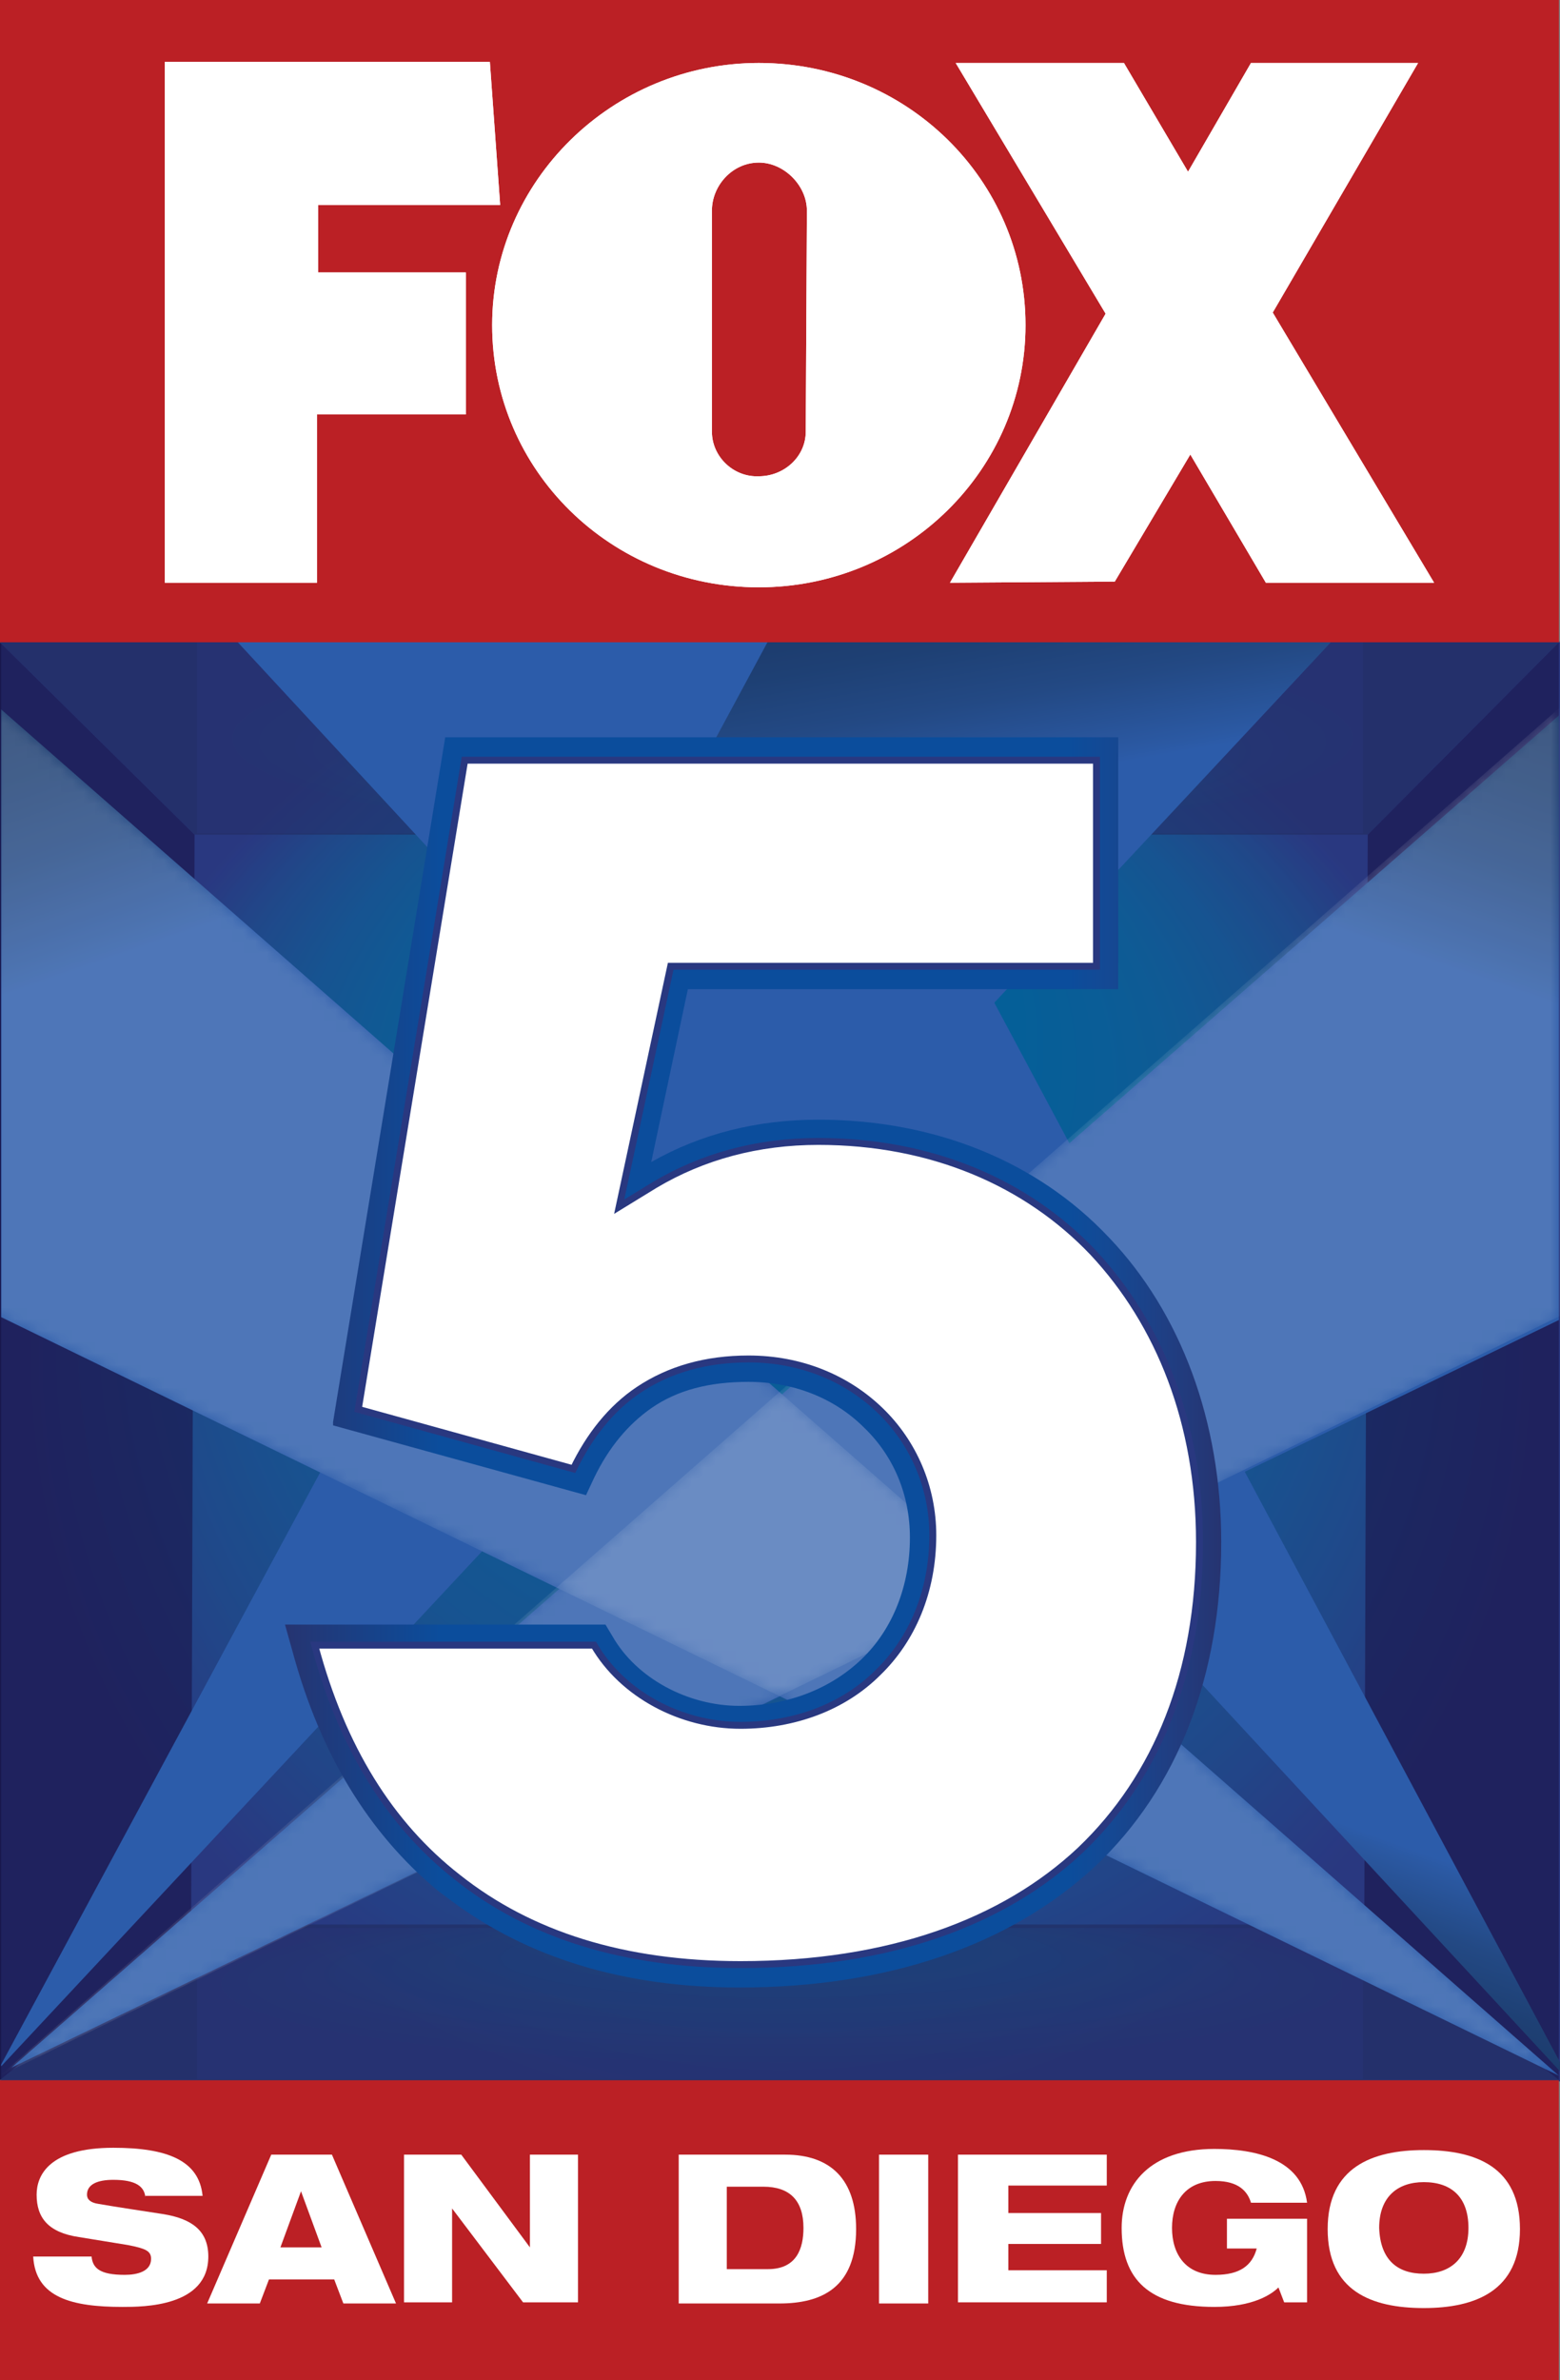 <svg width="524.48" height="800" version="1.1" viewBox="0 0 524.48 800" xml:space="preserve" xmlns="http://www.w3.org/2000/svg" xmlns:xlink="http://www.w3.org/1999/xlink">
<rect x="0" y="0" width="524.48" height="800" fill="#808080" stroke="none"/>
<g transform="matrix(3.848 0 0 3.848 -55.796 -38.865)">
		<polygon points="57.6 66.1 85.4 10 14.6 10 14.5 66" display="none" fill="#2e292a" opacity=".13"/>
			<linearGradient id="SVGID_1_" x1="80.594" x2="80.594" y1="15.432" y2="61.412" gradientUnits="userSpaceOnUse">
				<stop stop-color="#C7C6C7" offset="0"/>
				<stop stop-color="#fff" offset=".23"/>
				<stop stop-color="#fff" offset=".716"/>
				<stop stop-color="#fff" offset=".79"/>
				<stop stop-color="#F9F9F8" offset=".843"/>
				<stop stop-color="#ECEBEA" offset=".877"/>
				<stop stop-color="#DAD8D8" offset=".906"/>
				<stop stop-color="#C4C1C2" offset=".932"/>
				<stop stop-color="#AAA7A8" offset=".955"/>
				<stop stop-color="#8C8A8C" offset=".978"/>
				<stop stop-color="#6E6E70" offset=".998"/>
				<stop stop-color="#6C6C6E" offset="1"/>
			</linearGradient>
			<path d="m84.7 47.8 0.1-19.4c0-2.2-2-4.2-4.2-4.2s-4.1 2-4.1 4.2v19.3c0 2.2 1.8 4 4.1 4 2.2 0 4.1-1.7 4.1-3.9m-27.5-9.4c0-12.7 10.5-23 23.4-23s23.4 10.3 23.4 23-10.5 23-23.4 23-23.4-10.3-23.4-23z" fill="url(#SVGID_1_)"/>
			<linearGradient id="SVGID_2_" x1="43.166" x2="43.166" y1="15.365" y2="60.966" gradientUnits="userSpaceOnUse">
				<stop stop-color="#C7C6C7" offset="0"/>
				<stop stop-color="#fff" offset=".23"/>
				<stop stop-color="#fff" offset=".716"/>
				<stop stop-color="#fff" offset=".79"/>
				<stop stop-color="#F9F9F8" offset=".843"/>
				<stop stop-color="#ECEBEA" offset=".877"/>
				<stop stop-color="#DAD8D8" offset=".906"/>
				<stop stop-color="#C4C1C2" offset=".932"/>
				<stop stop-color="#AAA7A8" offset=".955"/>
				<stop stop-color="#8C8A8C" offset=".978"/>
				<stop stop-color="#6E6E70" offset=".998"/>
				<stop stop-color="#6C6C6E" offset="1"/>
			</linearGradient>
			<polyline points="28.5 61 28.5 15.4 57 15.4 57.9 27.8 41.9 27.8 41.9 33.8 54.9 33.8 54.9 46.2 41.8 46.2 41.8 61 28.5 61" fill="url(#SVGID_2_)"/>
			<linearGradient id="SVGID_3_" x1="118.51" x2="118.51" y1="15.432" y2="60.899" gradientUnits="userSpaceOnUse">
				<stop stop-color="#C7C6C7" offset="0"/>
				<stop stop-color="#fff" offset=".23"/>
				<stop stop-color="#fff" offset=".716"/>
				<stop stop-color="#fff" offset=".79"/>
				<stop stop-color="#F9F9F8" offset=".843"/>
				<stop stop-color="#ECEBEA" offset=".877"/>
				<stop stop-color="#DAD8D8" offset=".906"/>
				<stop stop-color="#C4C1C2" offset=".932"/>
				<stop stop-color="#AAA7A8" offset=".955"/>
				<stop stop-color="#8C8A8C" offset=".978"/>
				<stop stop-color="#6E6E70" offset=".998"/>
				<stop stop-color="#6C6C6E" offset="1"/>
			</linearGradient>
			<polyline points="139.7 60.9 125.5 37.2 138.3 15.4 123.6 15.4 118.2 24.9 112.5 15.4 97.8 15.4 110.9 37.4 97.3 60.9 111.7 60.9 118.3 49.7 125 60.9 139.7 60.9" fill="url(#SVGID_3_)"/>
	<radialGradient id="SVGID_4_" cx="82.666" cy="129.09" r="65.532" fx="82.606" fy="86.486" gradientUnits="userSpaceOnUse">
		<stop stop-color="#026099" offset="0"/>
		<stop stop-color="#055F98" offset=".318"/>
		<stop stop-color="#0E5B95" offset=".521"/>
		<stop stop-color="#175390" offset=".693"/>
		<stop stop-color="#204889" offset=".846"/>
		<stop stop-color="#293981" offset=".986"/>
		<stop stop-color="#293880" offset="1"/>
	</radialGradient>
	<rect x="14.6" y="66.2" width="136.2" height="125.7" fill="url(#SVGID_4_)"/>
	<polygon points="31.5 83 14.5 66.2 14.5 191.8 31.2 178.2" fill="#19184e"/>
	<polygon points="150.7 66.2 134 83 133.7 178.2 150.7 191.8" fill="#19184e"/>
	<polygon points="14.5 66.2 31.5 83 134 83 150.7 66.2" fill="#212c61"/>
	<polygon points="150.7 191.8 133.7 178.2 31.2 178.2 14.5 191.8" fill="#212c61"/>
		<radialGradient id="SVGID_5_" cx="-434.47" cy="-8586.8" r="65.55" fx="-434.53" fy="-8629.5" gradientTransform="matrix(.748 0 0 .105 407.78 1085)" gradientUnits="userSpaceOnUse">
		<stop stop-color="#026099" offset="0"/>
		<stop stop-color="#085E97" offset=".2"/>
		<stop stop-color="#155591" offset=".464"/>
		<stop stop-color="#214788" offset=".762"/>
		<stop stop-color="#293880" offset="1"/>
	</radialGradient>
	<rect x="31.7" y="178.5" width="101.9" height="13.2" fill="url(#SVGID_5_)" opacity=".33"/>
		<radialGradient id="SVGID_6_" cx="3679.1" cy="8097" r="65.545" fx="3679" fy="8054.4" gradientTransform="matrix(-.748 0 0 -.133 2835.7 1151.5)" gradientUnits="userSpaceOnUse">
		<stop stop-color="#026099" offset="0"/>
		<stop stop-color="#085E97" offset=".2"/>
		<stop stop-color="#155591" offset=".464"/>
		<stop stop-color="#214788" offset=".762"/>
		<stop stop-color="#293880" offset="1"/>
	</radialGradient>
	<rect x="31.7" y="66.2" width="101.9" height="16.7" fill="url(#SVGID_6_)" opacity=".33"/>
	<radialGradient id="SVGID_7_" cx="82.722" cy="129.01" r="65.532" fx="82.661" fy="86.41" gradientUnits="userSpaceOnUse">
		<stop stop-color="#026099" offset="0"/>
		<stop stop-color="#055F98" offset=".318"/>
		<stop stop-color="#0E5B95" offset=".521"/>
		<stop stop-color="#175390" offset=".693"/>
		<stop stop-color="#204889" offset=".846"/>
		<stop stop-color="#293981" offset=".986"/>
		<stop stop-color="#293880" offset="1"/>
	</radialGradient>
	<rect x="14.6" y="66.1" width="136.2" height="125.7" fill="url(#SVGID_7_)" opacity=".33"/>
		<defs>
			<rect id="SVGID_8_" x="14.5" y="191.8" width="136.2" height="26.2"/>
		</defs>
		<use width="100%" height="100%" fill="#bb2025" xlink:href="#SVGID_8_"/>
		<clipPath>
			<use width="100%" height="100%" xlink:href="#SVGID_8_"/>
		</clipPath>
		<defs>
			<rect id="SVGID_10_" x="14.6" y="66.2" width="136.2" height="125.7"/>
		</defs>
		<clipPath id="SVGID_11_">
			<use width="100%" height="100%" xlink:href="#SVGID_10_"/>
		</clipPath>
		<g clip-path="url(#SVGID_11_)">
					<defs>
						<polygon id="SVGID_12_" points="14.3 125 150.7 191.4 14.3 71.8"/>
					</defs>
						<linearGradient id="SVGID_13_" x1="37.913" x2="37.913" y1="28.961" y2="186.84" gradientTransform="matrix(-.944 .329 .329 .944 74.478 20.102)" gradientUnits="userSpaceOnUse">
						<stop stop-color="#1D3C6E" offset=".011"/>
						<stop stop-color="#1E4074" offset=".04"/>
						<stop stop-color="#234984" offset=".087"/>
						<stop stop-color="#2B59A3" offset=".144"/>
						<stop stop-color="#2C5CAA" offset=".153"/>
						<stop stop-color="#2C5CAA" offset=".995"/>
					</linearGradient>
					<use width="100%" height="100%" fill="url(#SVGID_13_)" xlink:href="#SVGID_12_"/>
					<clipPath>
						<use width="100%" height="100%" xlink:href="#SVGID_12_"/>
					</clipPath>
					<defs>
						<polygon id="SVGID_15_" points="84.4 65.9 151.8 192.1 35 65.9"/>
					</defs>
						<linearGradient id="SVGID_16_" x1="-33.133" x2="-93.69" y1="166.27" y2="92.407" gradientTransform="matrix(-.944 .331 .331 .944 -6.362 20.058)" gradientUnits="userSpaceOnUse">
						<stop stop-color="#1D3C6E" offset=".011"/>
						<stop stop-color="#1E4074" offset=".04"/>
						<stop stop-color="#234984" offset=".087"/>
						<stop stop-color="#2B59A3" offset=".144"/>
						<stop stop-color="#2C5CAA" offset=".153"/>
						<stop stop-color="#2C5CAA" offset=".995"/>
					</linearGradient>
					<use width="100%" height="100%" fill="url(#SVGID_16_)" opacity=".6" xlink:href="#SVGID_15_"/>
					<clipPath>
						<use width="100%" height="100%" opacity=".6" xlink:href="#SVGID_15_"/>
					</clipPath>
					<defs>
						<polygon id="SVGID_18_" points="150.7 125.4 15.5 190.7 150.7 72.6"/>
					</defs>
						<linearGradient id="SVGID_19_" x1="1107.1" x2="1107.1" y1="-342.69" y2="-186.72" gradientTransform="matrix(.944 .329 -.329 .944 -1041.3 20.102)" gradientUnits="userSpaceOnUse">
						<stop stop-color="#1D3C6E" offset=".011"/>
						<stop stop-color="#1E4074" offset=".04"/>
						<stop stop-color="#234984" offset=".087"/>
						<stop stop-color="#2B59A3" offset=".144"/>
						<stop stop-color="#2C5CAA" offset=".153"/>
						<stop stop-color="#2C5CAA" offset=".995"/>
					</linearGradient>
					<use width="100%" height="100%" fill="url(#SVGID_19_)" xlink:href="#SVGID_18_"/>
					<clipPath>
						<use width="100%" height="100%" xlink:href="#SVGID_18_"/>
					</clipPath>
					<defs>
						<polygon id="SVGID_21_" points="82.2 65 14.4 190.8 131.9 65"/>
					</defs>
						<linearGradient id="SVGID_22_" x1="1036.3" x2="981.38" y1="-195.63" y2="-293.29" gradientTransform="matrix(.944 .331 -.331 .944 -960.45 20.058)" gradientUnits="userSpaceOnUse">
						<stop stop-color="#2C5CAA" offset=".005"/>
						<stop stop-color="#2C5CAA" offset=".847"/>
						<stop stop-color="#2B59A3" offset=".856"/>
						<stop stop-color="#234984" offset=".913"/>
						<stop stop-color="#1E4074" offset=".96"/>
						<stop stop-color="#1D3C6E" offset=".989"/>
					</linearGradient>
					<use width="100%" height="100%" fill="url(#SVGID_22_)" opacity=".6" xlink:href="#SVGID_21_"/>
					<clipPath>
						<use width="100%" height="100%" opacity=".6" xlink:href="#SVGID_21_"/>
					</clipPath>
				<defs>
					<polygon id="SVGID_24_" points="14.5 191.4 150.9 125 150.9 71.8"/>
				</defs>
				<clipPath id="SVGID_25_">
					<use width="100%" height="100%" xlink:href="#SVGID_24_"/>
				</clipPath>
				<defs>
					<filter id="Adobe_OpacityMaskFilter" x="14.5" y="71.8" width="136.4" height="119.7" filterUnits="userSpaceOnUse">
						<feColorMatrix values="1 0 0 0 0  0 1 0 0 0  0 0 1 0 0  0 0 0 1 0"/>
					</filter>
				</defs>
				<mask id="SVGID_26_" x="14.5" y="71.8" width="136.4" height="119.7" maskUnits="userSpaceOnUse">
					<g filter="url(#Adobe_OpacityMaskFilter)">
							<linearGradient id="SVGID_27_" x1="-475.08" x2="-474.48" y1="429.97" y2="429.97" gradientTransform="matrix(227.08 0 0 -227.08 107897 97771)" gradientUnits="userSpaceOnUse">
							<stop stop-color="#fff" offset="0"/>
							<stop stop-color="#EFEFEF" offset=".03"/>
							<stop stop-color="#C7C7C7" offset=".089"/>
							<stop stop-color="#848484" offset=".17"/>
							<stop stop-color="#2B2B2B" offset=".27"/>
							<stop offset=".315"/>
							<stop offset="1"/>
						</linearGradient>
						<rect x="14.5" y="71.8" width="136.4" height="119.7" clip-path="url(#SVGID_25_)" fill="url(#SVGID_27_)"/>
					</g>
				</mask>
					<linearGradient id="SVGID_28_" x1="-475.08" x2="-474.48" y1="429.97" y2="429.97" gradientTransform="matrix(227.08 0 0 -227.08 107897 97771)" gradientUnits="userSpaceOnUse">
					<stop stop-color="#fff" offset="0"/>
					<stop stop-color="#fff" offset=".315"/>
					<stop stop-color="#fff" offset="1"/>
				</linearGradient>
					<rect x="14.5" y="71.8" width="136.4" height="119.7" clip-path="url(#SVGID_25_)" fill="url(#SVGID_28_)" mask="url(#SVGID_26_)" opacity=".4"/>
				<defs>
					<polygon id="SVGID_29_" points="14.3 125 150.7 191.4 14.3 71.8"/>
				</defs>
				<clipPath id="SVGID_30_">
					<use width="100%" height="100%" xlink:href="#SVGID_29_"/>
				</clipPath>
				<defs>
					<filter id="Adobe_OpacityMaskFilter_1_" x="14.3" y="71.8" width="136.4" height="119.7" filterUnits="userSpaceOnUse">
						<feColorMatrix values="1 0 0 0 0  0 1 0 0 0  0 0 1 0 0  0 0 0 1 0"/>
					</filter>
				</defs>
				<mask id="SVGID_31_" x="14.3" y="71.8" width="136.4" height="119.7" maskUnits="userSpaceOnUse">
					<g filter="url(#Adobe_OpacityMaskFilter_1_)">
							<linearGradient id="SVGID_32_" x1="-476.52" x2="-475.92" y1="429.98" y2="429.98" gradientTransform="matrix(-227.08 0 0 -227.08 -108057 97771)" gradientUnits="userSpaceOnUse">
							<stop stop-color="#fff" offset="0"/>
							<stop stop-color="#EFEFEF" offset=".03"/>
							<stop stop-color="#C7C7C7" offset=".089"/>
							<stop stop-color="#848484" offset=".17"/>
							<stop stop-color="#2B2B2B" offset=".27"/>
							<stop offset=".315"/>
							<stop offset="1"/>
						</linearGradient>
						<rect x="14.3" y="71.8" width="136.4" height="119.7" clip-path="url(#SVGID_30_)" fill="url(#SVGID_32_)"/>
					</g>
				</mask>
					<linearGradient id="SVGID_33_" x1="-476.52" x2="-475.92" y1="429.98" y2="429.98" gradientTransform="matrix(-227.08 0 0 -227.08 -108057 97771)" gradientUnits="userSpaceOnUse">
					<stop stop-color="#fff" offset="0"/>
					<stop stop-color="#fff" offset=".315"/>
					<stop stop-color="#fff" offset="1"/>
				</linearGradient>
					<rect x="14.3" y="71.8" width="136.4" height="119.7" clip-path="url(#SVGID_30_)" fill="url(#SVGID_33_)" mask="url(#SVGID_31_)" opacity=".4"/>
		</g>
		<linearGradient id="SVGID_34_" x1="39.453" x2="121.22" y1="129.09" y2="129.09" gradientUnits="userSpaceOnUse">
			<stop stop-color="#263471" offset="0"/>
			<stop stop-color="#0B4D9C" offset=".165"/>
			<stop stop-color="#0B4D9C" offset=".835"/>
			<stop stop-color="#144994" offset=".878"/>
			<stop stop-color="#203E82" offset=".945"/>
			<stop stop-color="#263471" offset="1"/>
		</linearGradient>
		<path d="m111.4 118.2c-6.3-6.7-15.3-10.3-25.4-10.3-5.3 0-10.2 1.2-14.6 3.7l3.2-15.1h37.6v-22h-58.8l-9.8 59.8v0.3l22.1 6.1 0.7-1.5c1.3-2.7 3-4.7 5-6.1 2.3-1.6 5.1-2.3 8.5-2.3 3.9 0 7.5 1.4 10.1 4 2.6 2.5 4 5.9 4 9.6 0 4.2-1.5 8-4.2 10.6s-6.5 4.1-10.7 4.1c-4.5 0-9-2.4-11.1-6.1l-0.6-1h-28l0.7 2.5c2.4 8.8 6.6 15.7 12.6 20.7l1.2 0.9c6.7 5 15.1 7.6 25.2 7.6 13 0 23.7-3.7 31.1-10.6 7.2-6.8 11-16.6 11-28.3 0-10.5-3.5-20-9.8-26.6z" fill="url(#SVGID_34_)"/>
		<path d="m54.5 174.1c6.3 5 14.5 7.6 24.7 7.6 13 0 23-3.7 29.7-10 6.7-6.4 10.4-15.5 10.4-26.9 0-10.4-3.5-19.1-9.3-25.3-5.8-6.1-14.1-9.7-24-9.7-5.3 0-10.1 1.3-14.3 3.8l-3.1 1.9 4.5-21h37.2v-18h-55.2l-9.3 56.7 18.8 5.2c1.4-2.9 3.3-5.3 5.7-6.9 2.7-1.8 5.9-2.7 9.6-2.7 4.6 0 8.6 1.7 11.5 4.5s4.6 6.7 4.6 10.9c0 4.9-1.8 9.1-4.8 12-3 3-7.3 4.6-12 4.6-5.2 0-10.3-2.7-12.8-7h-24.4c2.4 9 6.6 15.7 12.5 20.3" fill="#fff"/>
		<path d="m54.5 174.1c6.3 5 14.5 7.6 24.7 7.6 13 0 23-3.7 29.7-10 6.7-6.4 10.4-15.5 10.4-26.9 0-10.4-3.5-19.1-9.3-25.3-5.8-6.1-14.1-9.7-24-9.7-5.3 0-10.1 1.3-14.3 3.8l-3.1 1.9 4.5-21h37.2v-18h-55.2l-9.3 56.7 18.8 5.2c1.4-2.9 3.3-5.3 5.7-6.9 2.7-1.8 5.9-2.7 9.6-2.7 4.6 0 8.6 1.7 11.5 4.5s4.6 6.7 4.6 10.9c0 4.9-1.8 9.1-4.8 12-3 3-7.3 4.6-12 4.6-5.2 0-10.3-2.7-12.8-7h-24.4c2.4 9 6.6 15.7 12.5 20.3" fill="none" stroke="#293880" stroke-miterlimit="10" stroke-width=".605"/>
</g>
<g transform="matrix(3.848 0 0 3.848 -55.796 -38.865)">
	<g fill="#fff">
		<path d="m27.2 202c-0.1-0.9-0.8-1.5-2.8-1.5-1.4 0-2.3 0.4-2.3 1.3 0 0.4 0.3 0.7 1 0.8 1.1 0.2 4.4 0.7 5.7 0.9 2.4 0.4 3.9 1.4 3.9 3.7 0 4.4-5.7 4.4-7.5 4.4-4.4 0-7.6-0.8-7.8-4.4h5.1c0.1 1 0.7 1.6 2.9 1.6 1.1 0 2.3-0.3 2.3-1.4 0-0.7-0.5-0.9-2-1.2l-4.3-0.7c-2.7-0.4-3.7-1.7-3.7-3.7 0-1.7 1.1-4.1 6.7-4.1 4.7 0 7.5 1.1 7.8 4.2h-5"/>
		<path d="m38.2 198.3h5.3l5.6 13h-4.6l-0.8-2.1h-5.7l-0.8 2.1h-4.6l5.6-13m2.6 3.2-1.8 4.9h3.6z"/>
		<polyline points="49.8 198.3 54.8 198.3 60.8 206.4 60.8 206.4 60.8 198.3 65 198.3 65 211.2 60.2 211.2 54 203 54 203 54 211.2 49.8 211.2 49.8 198.3"/>
		<path d="m73.7 198.3h9.4c4 0 6.2 2.2 6.2 6.5 0 5.1-3 6.5-6.7 6.5h-8.8v-13m4.2 10h3.6c2.5 0 3.1-1.8 3.1-3.6 0-2.4-1.2-3.6-3.5-3.6h-3.2z"/>
		<rect x="91.3" y="198.3" width="4.3" height="13"/>
		<polyline points="98.2 198.3 111.2 198.3 111.2 201 102.6 201 102.6 203.4 110.7 203.4 110.7 206.1 102.6 206.1 102.6 208.4 111.2 208.4 111.2 211.2 98.2 211.2 98.2 198.3"/>
		<path d="m121.7 203.9h7v7.3h-2l-0.5-1.3c-0.6 0.6-2.2 1.7-5.6 1.7-5.7 0-8.1-2.4-8.1-6.9 0-3.8 2.5-6.9 8.1-6.9 3.6 0 7.6 0.9 8.1 4.7h-4.9c-0.3-1-1.1-1.9-3.1-1.9-2.6 0-3.8 1.8-3.8 4.1s1.2 4.1 3.8 4.1c2.1 0 3.2-0.8 3.6-2.3h-2.6v-2.6"/>
		<path d="m138.9 197.9c4.6 0 8.4 1.5 8.4 6.9s-3.9 6.9-8.4 6.9c-4.6 0-8.4-1.5-8.4-6.9s3.9-6.9 8.4-6.9m0 10.8c2.3 0 3.9-1.3 3.9-4s-1.5-4-3.9-4c-2.3 0-3.9 1.3-3.9 4 0.1 2.8 1.6 4 3.9 4z"/>
	</g>
</g>
<g transform="matrix(3.848 0 0 3.848 -55.796 -38.865)">
		<defs>
			<rect id="SVGID_35_" x="14.5" y="10.1" width="136.2" height="56.1"/>
		</defs>
		<use width="100%" height="100%" fill="#bb2025" xlink:href="#SVGID_35_"/>
		<clipPath id="SVGID_36_">
			<use width="100%" height="100%" xlink:href="#SVGID_35_"/>
		</clipPath>
		<rect x="14.1" y="10.1" width="136.8" height="56.1" clip-path="url(#SVGID_36_)" fill="#bb2025"/>
		<defs>
			<path id="SVGID_37_" d="m76.7 47.8v-19.3c0-2.2 1.8-4.2 4.1-4.2 2.2 0 4.2 2 4.2 4.2l-0.1 19.3c0 2.2-1.9 3.9-4.1 3.9-2.2 0.1-4.1-1.7-4.1-3.9m-19.2-9.3c0 12.7 10.4 22.9 23.3 22.9s23.3-10.3 23.3-22.9c0-12.7-10.4-22.9-23.3-22.9-12.8 0-23.3 10.3-23.3 22.9"/>
		</defs>
		<use width="100%" height="100%" fill="#ffffff" xlink:href="#SVGID_37_"/>
		<clipPath id="SVGID_38_">
			<use width="100%" height="100%" xlink:href="#SVGID_37_"/>
		</clipPath>
		<rect x="57.5" y="15.6" width="46.7" height="45.9" clip-path="url(#SVGID_38_)" fill="#fff"/>
		<defs>
			<polygon id="SVGID_39_" points="42.2 46.3 55.2 46.3 55.2 33.9 42.3 33.9 42.3 28 58.2 28 57.3 15.5 28.9 15.5 28.9 61 42.2 61"/>
		</defs>
		<use width="100%" height="100%" fill="#ffffff" xlink:href="#SVGID_39_"/>
		<clipPath id="SVGID_40_">
			<use width="100%" height="100%" xlink:href="#SVGID_39_"/>
		</clipPath>
		<rect x="28.9" y="15.5" width="29.3" height="45.5" clip-path="url(#SVGID_40_)" fill="#fff"/>
		<defs>
			<polygon id="SVGID_41_" points="98 15.6 111.1 37.5 97.5 61 111.9 60.9 118.5 49.8 125.1 61 139.8 61 125.7 37.4 138.4 15.6 123.8 15.6 118.3 25.1 112.7 15.6"/>
		</defs>
		<use width="100%" height="100%" fill="#ffffff" xlink:href="#SVGID_41_"/>
		<clipPath id="SVGID_42_">
			<use width="100%" height="100%" xlink:href="#SVGID_41_"/>
		</clipPath>
		<rect x="97.5" y="15.6" width="42.3" height="45.4" clip-path="url(#SVGID_42_)" fill="#fff"/>
</g>
</svg>
